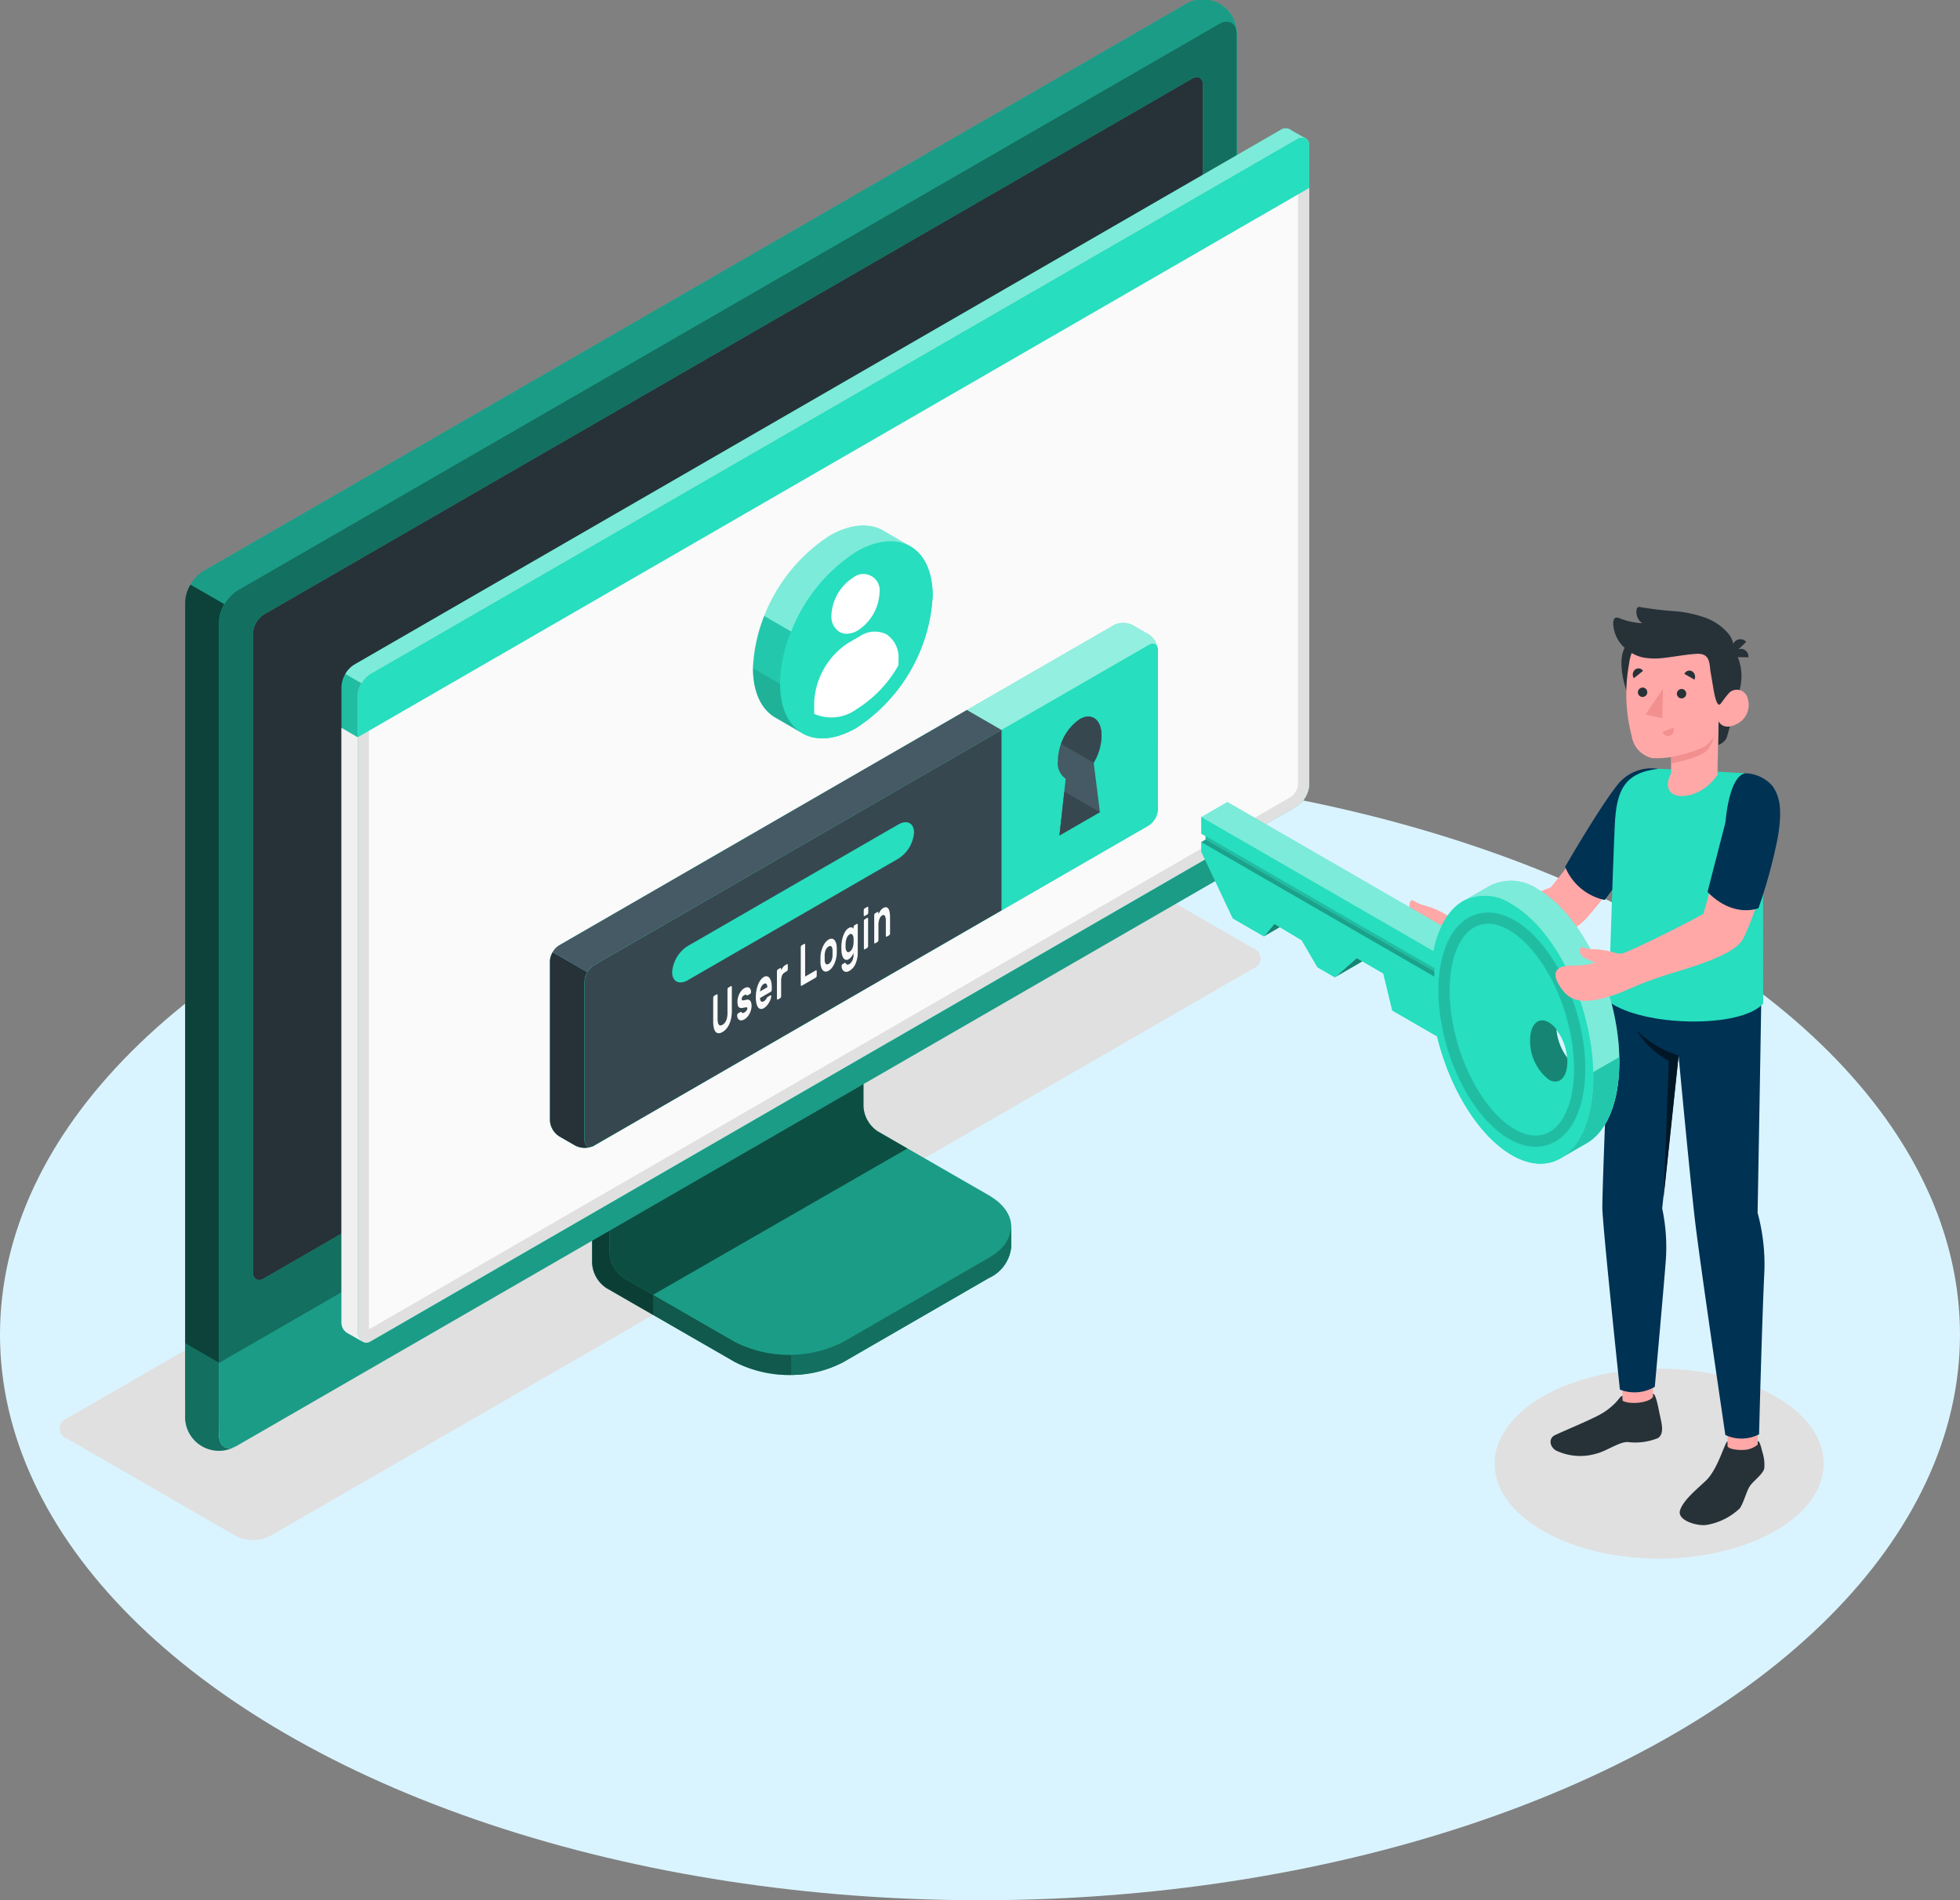 <svg xmlns="http://www.w3.org/2000/svg" width="174.431" height="169.148" viewBox="0 0 174.431 169.148">
  <rect x="0" y="0" width="174.431" height="169.148" fill="#808080" stroke="none"/>
  <g id="Group_1713" data-name="Group 1713" transform="translate(-13.44 -29.108)">
    <g id="Floor" transform="translate(13.44 97.548)">
      <ellipse id="Floor-2" data-name="Floor" cx="87.215" cy="50.354" rx="87.215" ry="50.354" transform="translate(0 0)" fill="#daf4ff"/>
    </g>
    <g id="Shadow" transform="translate(18.74 104.485)">
      <path id="Shadow-2" data-name="Shadow" d="M377.065,372.666c-5.719-3.3-5.719-8.655,0-11.957s14.991-3.3,20.71,0,5.719,8.655,0,11.957S382.784,375.968,377.065,372.666Z" transform="translate(-245.061 -311.778)" fill="#e0e0e0"/>
      <path id="Shadow-3" data-name="Shadow" d="M43.44,294.083,28.4,285.4a.936.936,0,0,1,0-1.773L115.9,233.1a3.4,3.4,0,0,1,3.072,0l15.044,8.685a.936.936,0,0,1,0,1.773l-87.5,50.521A3.394,3.394,0,0,1,43.44,294.083Z" transform="translate(-27.76 -232.736)" fill="#e0e0e0"/>
    </g>
    <g id="Device" transform="translate(29.916 29.108)">
      <g id="Device-2" data-name="Device" transform="translate(0)">
        <g id="Group_1686" data-name="Group 1686" transform="translate(36.22 83.439)">
          <g id="Group_1684" data-name="Group 1684" transform="translate(0.002)">
            <path id="Path_2013" data-name="Path 2013" d="M178.16,292.321l12.933-7.478a3.394,3.394,0,0,0,2-2.787c0-1.009.006-1.8.006-1.8l-13.419-7.566a2.845,2.845,0,0,1-1.287-2.229V254.516L155.8,267.569v15.945a2.846,2.846,0,0,0,1.287,2.23l11.415,6.577A10.671,10.671,0,0,0,178.16,292.321Z" transform="translate(-155.803 -254.516)" fill="#27debf"/>
          </g>
          <g id="Group_1685" data-name="Group 1685" transform="translate(0.002)" opacity="0.6">
            <path id="Path_2014" data-name="Path 2014" d="M178.16,292.321l12.933-7.478a3.394,3.394,0,0,0,2-2.787c0-1.009.006-1.8.006-1.8l-13.419-7.566a2.845,2.845,0,0,1-1.287-2.229V254.516L155.8,267.569v15.945a2.846,2.846,0,0,0,1.287,2.23l11.415,6.577A10.671,10.671,0,0,0,178.16,292.321Z" transform="translate(-155.803 -254.516)"/>
          </g>
          <path id="Path_2015" data-name="Path 2015" d="M161.223,304.323v1.791l-4.14-2.386a2.848,2.848,0,0,1-1.286-2.23V285.556l4.3-2.483c.089,1.093.186,2.223.275,3.323l-3.018,1.746V300.6a2.828,2.828,0,0,0,1.286,2.23Z" transform="translate(-155.797 -272.502)" opacity="0.3"/>
          <path id="Path_2016" data-name="Path 2016" d="M160.012,287.02a2.846,2.846,0,0,0,1.287,2.23l9.854,5.676a10.674,10.674,0,0,0,9.656,0l12.939-7.477c2.667-1.539,2.667-4.034,0-5.574l-9.861-5.68a2.846,2.846,0,0,1-1.287-2.23V261.507L160.012,274.56Z" transform="translate(-158.452 -258.919)" fill="#27debf"/>
          <path id="Path_2017" data-name="Path 2017" d="M160.012,287.02a2.846,2.846,0,0,0,1.287,2.23l9.854,5.676a10.674,10.674,0,0,0,9.656,0l12.939-7.477c2.667-1.539,2.667-4.034,0-5.574l-9.861-5.68a2.846,2.846,0,0,1-1.287-2.23V261.507L160.012,274.56Z" transform="translate(-158.452 -258.919)" opacity="0.3"/>
          <path id="Path_2018" data-name="Path 2018" d="M186.511,277.712v0l-2.622-1.514a2.846,2.846,0,0,1-1.287-2.23V261.507l-22.59,13.053v12.46a2.846,2.846,0,0,0,1.287,2.23l2.577,1.488Z" transform="translate(-158.452 -258.919)" opacity="0.5"/>
          <path id="Path_2019" data-name="Path 2019" d="M223.3,324.058v1.8a3.4,3.4,0,0,1-2,2.787l-12.935,7.473a9.678,9.678,0,0,1-4.608,1.145v-1.791a9.678,9.678,0,0,0,4.608-1.145l12.935-7.481A3.39,3.39,0,0,0,223.3,324.058Z" transform="translate(-186.002 -298.316)" fill="#27debf"/>
          <path id="Path_2020" data-name="Path 2020" d="M223.3,324.058v1.8a3.4,3.4,0,0,1-2,2.787l-12.935,7.473a9.678,9.678,0,0,1-4.608,1.145v-1.791a9.678,9.678,0,0,0,4.608-1.145l12.935-7.481A3.39,3.39,0,0,0,223.3,324.058Z" transform="translate(-186.002 -298.316)" opacity="0.5"/>
        </g>
        <path id="Path_2021" data-name="Path 2021" d="M59.463,156.134a3.451,3.451,0,0,0,3.119-.058l87.359-50.436a3.556,3.556,0,0,0,1.609-2.787V32.183a3.023,3.023,0,0,0-4.628-2.672L59.563,79.947a3.557,3.557,0,0,0-1.609,2.787V153.4A3.451,3.451,0,0,0,59.463,156.134Z" transform="translate(-57.952 -29.109)" fill="#27debf"/>
        <path id="Path_2022" data-name="Path 2022" d="M67.719,159.348l87.359-50.436a3.557,3.557,0,0,0,1.609-2.787V35.454c0-1.026-.721-1.442-1.609-.929L67.72,84.961a3.557,3.557,0,0,0-1.609,2.787v70.67C66.11,159.445,66.831,159.861,67.719,159.348Z" transform="translate(-63.09 -32.381)" fill="#27debf"/>
        <path id="Path_2023" data-name="Path 2023" d="M67.719,159.348l87.359-50.436a3.557,3.557,0,0,0,1.609-2.787V35.454c0-1.026-.721-1.442-1.609-.929L67.72,84.961a3.557,3.557,0,0,0-1.609,2.787v70.67C66.11,159.445,66.831,159.861,67.719,159.348Z" transform="translate(-63.09 -32.381)" opacity="0.5"/>
        <path id="Path_2024" data-name="Path 2024" d="M62.344,361.36a3.008,3.008,0,0,1-4.393-2.795v-6.435l3.018,1.747v6.435C60.969,361.249,61.563,361.672,62.344,361.36Z" transform="translate(-57.951 -232.557)" fill="#27debf"/>
        <path id="Path_2025" data-name="Path 2025" d="M62.344,361.36a3.008,3.008,0,0,1-4.393-2.795v-6.435l3.018,1.747v6.435C60.969,361.249,61.563,361.672,62.344,361.36Z" transform="translate(-57.951 -232.557)" opacity="0.5"/>
        <path id="Path_2026" data-name="Path 2026" d="M66.1,267.851l0,6.432c0,1.026.721,1.442,1.609.929l87.359-50.435a3.557,3.557,0,0,0,1.609-2.787v-6.446Z" transform="translate(-63.085 -146.53)" fill="#27debf"/>
        <path id="Path_2027" data-name="Path 2027" d="M66.11,267.837v6.446c0,1.026.721,1.442,1.609.929l87.359-50.435a3.557,3.557,0,0,0,1.609-2.787v-6.446Z" transform="translate(-63.09 -146.53)" opacity="0.3"/>
        <path id="Path_2028" data-name="Path 2028" d="M74.264,154.048V97.169A2.134,2.134,0,0,1,75.23,95.5L157.836,47.8c.533-.308.965-.058.965.557l0,56.88a2.135,2.135,0,0,1-.966,1.672L75.23,154.605C74.7,154.913,74.264,154.663,74.264,154.048Z" transform="translate(-68.225 -40.8)" fill="#27debf"/>
        <path id="Path_2029" data-name="Path 2029" d="M74.264,154.048V97.169A2.134,2.134,0,0,1,75.23,95.5L157.836,47.8c.533-.308.965-.058.965.557l0,56.88a2.135,2.135,0,0,1-.966,1.672L75.23,154.605C74.7,154.913,74.264,154.663,74.264,154.048Z" transform="translate(-68.225 -40.8)" fill="#263238"/>
        <path id="Path_2030" data-name="Path 2030" d="M185.883,291.375a3.338,3.338,0,0,0-1.51,2.616c0,.963.676,1.353,1.51.871a3.338,3.338,0,0,0,1.51-2.615C187.393,291.284,186.717,290.894,185.883,291.375Z" transform="translate(-137.575 -194.162)" fill="#27debf"/>
        <path id="Path_2031" data-name="Path 2031" d="M61.444,171.418a3.415,3.415,0,0,0-.476,1.591v65.955l-3.018-1.747,0-65.948a3.328,3.328,0,0,1,.474-1.591Z" transform="translate(-57.951 -117.644)" opacity="0.7"/>
        <path id="Path_2032" data-name="Path 2032" d="M152.34,31.916c-.114-.83-.784-1.13-1.595-.666L63.39,81.689a3.308,3.308,0,0,0-1.138,1.195l-3.018-1.743a3.311,3.311,0,0,1,1.138-1.195l87.356-50.435a3.008,3.008,0,0,1,4.612,2.4Z" transform="translate(-58.759 -29.108)" opacity="0.3"/>
      </g>
    </g>
    <g id="Window" transform="translate(43.83 40.526)">
      <g id="Window-2" data-name="Window">
        <g id="Window-3" data-name="Window">
          <g id="Window-4" data-name="Window">
            <path id="Path_2033" data-name="Path 2033" d="M179.921,60.04a.792.792,0,0,0-.821.065L96.668,107.7a2.491,2.491,0,0,0-1.128,1.953v56.532a1.1,1.1,0,0,0,.475.98c.185.1,1.153.663,1.441.817a.647.647,0,0,0,.654-.038l82.43-47.618a2.489,2.489,0,0,0,1.129-1.952V61.573a.78.78,0,0,0-.35-.741C181.116,60.726,180.129,60.165,179.921,60.04Z" transform="translate(-95.539 -59.953)" fill="#27debf"/>
            <g id="Group_1687" data-name="Group 1687" transform="translate(0 0.815)">
              <g id="Path_2034" data-name="Path 2034" transform="translate(-97.992 -62.153)" fill="#fafafa" stroke-miterlimit="10">
                <path d="M 100.191 168.942 C 100.089 168.942 99.935 168.722 99.935 168.391 L 99.935 111.859 C 99.935 111.319 100.345 110.609 100.813 110.339 L 183.244 62.74 C 183.375 62.664 183.459 62.653 183.498 62.653 C 183.61 62.653 183.622 62.866 183.622 62.958 L 183.622 119.764 C 183.622 120.304 183.212 121.013 182.744 121.282 L 100.314 168.9 C 100.267 168.927 100.223 168.942 100.191 168.942 Z" stroke="none"/>
                <path d="M 183.122 63.388 L 101.063 110.772 C 100.752 110.951 100.435 111.5 100.435 111.859 L 100.435 168.253 L 182.494 120.849 C 182.805 120.67 183.122 120.123 183.122 119.764 L 183.122 63.388 M 183.498 62.153 C 183.868 62.153 184.122 62.448 184.122 62.958 L 184.122 119.764 C 184.122 120.483 183.616 121.357 182.993 121.716 L 100.564 169.333 C 100.433 169.408 100.308 169.442 100.191 169.442 C 99.751 169.442 99.435 168.96 99.435 168.391 L 99.435 111.859 C 99.435 111.14 99.94 110.266 100.563 109.906 L 182.994 62.307 C 183.175 62.203 183.346 62.153 183.498 62.153 Z" stroke="none" fill="#e0e0e0"/>
              </g>
              <path id="Path_2035" data-name="Path 2035" d="M96.013,257.965c.122.065,1,.565,1.383.784a1.149,1.149,0,0,1-.415-.947V204.96l-1.444-.845v52.871A1.1,1.1,0,0,0,96.013,257.965Z" transform="translate(-95.538 -151.565)" fill="#f0f0f0"/>
            </g>
            <g id="Group_1688" data-name="Group 1688">
              <path id="Path_2036" data-name="Path 2036" d="M184.121,62.95c0-.713-.507-1-1.127-.643l-82.431,47.6a2.492,2.492,0,0,0-1.128,1.953v3.689l84.685-48.9Z" transform="translate(-97.992 -61.339)" fill="#27debf"/>
              <path id="Path_2037" data-name="Path 2037" d="M181.124,60.921l-82.43,47.6a2.32,2.32,0,0,0-.794.837l-1.433-.83a2.254,2.254,0,0,1,.785-.824l82.433-47.6a.793.793,0,0,1,.819-.067c.2.124,1.139.656,1.376.784A.816.816,0,0,0,181.124,60.921Z" transform="translate(-96.123 -59.952)" fill="#fff" opacity="0.4"/>
              <path id="Path_2038" data-name="Path 2038" d="M95.538,195.968V192.3a2.326,2.326,0,0,1,.343-1.128l1.437.826a2.277,2.277,0,0,0-.337,1.121v3.688Z" transform="translate(-95.538 -142.6)" opacity="0.15"/>
            </g>
          </g>
        </g>
        <g id="Group_1693" data-name="Group 1693" transform="translate(18.55 44.027)">
          <g id="Group_1689" data-name="Group 1689">
            <path id="Path_2039" data-name="Path 2039" d="M195.845,179.087l-49.371,28.5a1.821,1.821,0,0,0-.824,1.427v14.154a1.817,1.817,0,0,0,.825,1.426l1.442.83a1.825,1.825,0,0,0,1.648,0l49.364-28.5a1.821,1.821,0,0,0,.824-1.427l.006-14.158a1.817,1.817,0,0,0-.824-1.426l-1.443-.83A1.824,1.824,0,0,0,195.845,179.087Z" transform="translate(-145.65 -178.89)" fill="#27debf"/>
            <path id="Path_2040" data-name="Path 2040" d="M200.169,181.208c-.057-.426-.4-.582-.818-.342l-49.369,28.5a1.655,1.655,0,0,0-.582.616l-3.09-1.785a1.681,1.681,0,0,1,.579-.609l49.373-28.5a1.821,1.821,0,0,1,1.648,0l1.443.83A1.84,1.84,0,0,1,200.169,181.208Z" transform="translate(-146.065 -178.89)" fill="#fff" opacity="0.5"/>
            <path id="Path_2041" data-name="Path 2041" d="M149.426,275.365a1.837,1.837,0,0,1-1.507-.065l-1.443-.83a1.819,1.819,0,0,1-.826-1.427V258.891a1.706,1.706,0,0,1,.244-.818l3.09,1.785a1.653,1.653,0,0,0-.244.811v14.156C148.741,275.3,149.038,275.514,149.426,275.365Z" transform="translate(-145.651 -228.762)" fill="#263238"/>
            <path id="Path_2042" data-name="Path 2042" d="M154.826,212.542l49.371-28.5c.455-.263.824-.05.823.476l-.006,14.158a1.821,1.821,0,0,1-.824,1.427l-49.364,28.5c-.455.262-.824.05-.824-.476V213.969A1.82,1.82,0,0,1,154.826,212.542Z" transform="translate(-150.91 -182.061)" fill="#27debf"/>
            <path id="Path_2043" data-name="Path 2043" d="M183.172,199.838l-36.285,20.948a1.681,1.681,0,0,0-.579.609l3.09,1.785a1.655,1.655,0,0,1,.582-.616l36.276-20.944Z" transform="translate(-146.065 -192.084)" fill="#455a64"/>
            <path id="Path_2044" data-name="Path 2044" d="M191.1,204.652,154.826,225.6a1.82,1.82,0,0,0-.824,1.427v14.154c0,.525.369.738.824.476L191.1,220.709Z" transform="translate(-150.91 -195.116)" fill="#37474f"/>
          </g>
          <g id="Group_1690" data-name="Group 1690" transform="translate(10.877 17.746)">
            <path id="Path_2045" data-name="Path 2045" d="M176.438,237.841l18.719-10.807c.776-.448,1.405-.13,1.405.711a3.014,3.014,0,0,1-1.406,2.334L176.44,240.885c-.776.448-1.406.13-1.406-.71A3.012,3.012,0,0,1,176.438,237.841Z" transform="translate(-175.034 -226.83)" fill="#27debf"/>
          </g>
          <g id="Group_1691" data-name="Group 1691" transform="translate(14.538 25.268)">
            <path id="Path_2046" data-name="Path 2046" d="M186.5,266.225a.039.039,0,0,1,.055.01.127.127,0,0,1,.023.084v2.108a3.35,3.35,0,0,1-.053.606,2.459,2.459,0,0,1-.156.532,1.79,1.79,0,0,1-.26.436,1.321,1.321,0,0,1-.362.308.664.664,0,0,1-.363.11.36.36,0,0,1-.259-.136.832.832,0,0,1-.155-.353,2.555,2.555,0,0,1-.051-.546v-2.108a.274.274,0,0,1,.024-.111.142.142,0,0,1,.054-.073l.235-.135a.038.038,0,0,1,.055.009.131.131,0,0,1,.023.084v2.082a1.489,1.489,0,0,0,.032.341.419.419,0,0,0,.089.193.173.173,0,0,0,.139.059.4.4,0,0,0,.177-.058.74.74,0,0,0,.178-.146.828.828,0,0,0,.14-.22,1.352,1.352,0,0,0,.091-.3,1.931,1.931,0,0,0,.033-.379v-2.082a.283.283,0,0,1,.023-.111.144.144,0,0,1,.056-.073Z" transform="translate(-184.925 -259.159)" fill="#fafafa"/>
            <path id="Path_2047" data-name="Path 2047" d="M191.572,268.415a.126.126,0,0,0-.021-.081.091.091,0,0,0-.07-.026.567.567,0,0,0-.135.016l-.214.041a.437.437,0,0,1-.211-.007.265.265,0,0,1-.135-.1.487.487,0,0,1-.071-.193,1.669,1.669,0,0,1-.02-.273,1.412,1.412,0,0,1,.041-.327,1.6,1.6,0,0,1,.117-.332,1.487,1.487,0,0,1,.187-.3.92.92,0,0,1,.252-.217.6.6,0,0,1,.253-.089.313.313,0,0,1,.19.039.318.318,0,0,1,.121.143.594.594,0,0,1,.049.216.24.24,0,0,1-.022.11.152.152,0,0,1-.057.073l-.222.128c-.029.017-.051.02-.065.01l-.047-.037a.13.13,0,0,0-.07-.024.262.262,0,0,0-.13.047.532.532,0,0,0-.153.134.319.319,0,0,0-.067.2.185.185,0,0,0,.016.086.072.072,0,0,0,.06.034.491.491,0,0,0,.125-.007q.079-.012.207-.04a.33.33,0,0,1,.362.1.79.79,0,0,1,.106.456,1.331,1.331,0,0,1-.043.326,1.631,1.631,0,0,1-.126.335,1.47,1.47,0,0,1-.2.3,1.043,1.043,0,0,1-.27.225.591.591,0,0,1-.271.092.318.318,0,0,1-.2-.053.352.352,0,0,1-.125-.159.613.613,0,0,1-.046-.225.241.241,0,0,1,.022-.11.155.155,0,0,1,.056-.074l.223-.128c.029-.016.051-.017.065,0l.049.054a.126.126,0,0,0,.077.038.262.262,0,0,0,.148-.05.769.769,0,0,0,.09-.062.67.67,0,0,0,.085-.083.485.485,0,0,0,.065-.1A.25.25,0,0,0,191.572,268.415Z" transform="translate(-188.541 -259.355)" fill="#fafafa"/>
            <path id="Path_2048" data-name="Path 2048" d="M195.15,265.728a3.347,3.347,0,0,1,.049-.57,2.81,2.81,0,0,1,.142-.524,1.885,1.885,0,0,1,.224-.425.948.948,0,0,1,.294-.277.409.409,0,0,1,.294-.065.387.387,0,0,1,.224.154.924.924,0,0,1,.143.333,2.047,2.047,0,0,1,.051.472v.231a.269.269,0,0,1-.024.111.145.145,0,0,1-.055.073l-.966.558a.563.563,0,0,0,.028.192.229.229,0,0,0,.074.109.153.153,0,0,0,.107.031.287.287,0,0,0,.124-.041.581.581,0,0,0,.15-.12.715.715,0,0,0,.1-.14.8.8,0,0,1,.052-.087.178.178,0,0,1,.055-.047l.231-.134a.042.042,0,0,1,.056.008.116.116,0,0,1,.021.086.913.913,0,0,1-.044.211,1.656,1.656,0,0,1-.126.294,1.8,1.8,0,0,1-.207.3,1.045,1.045,0,0,1-.285.241.436.436,0,0,1-.294.07.35.35,0,0,1-.224-.156.984.984,0,0,1-.142-.358A2.559,2.559,0,0,1,195.15,265.728Zm.709-1.18a.489.489,0,0,0-.143.127.832.832,0,0,0-.1.171,1.028,1.028,0,0,0-.062.19,1.261,1.261,0,0,0-.028.178l.654-.378a1.291,1.291,0,0,0-.022-.15.311.311,0,0,0-.052-.124.145.145,0,0,0-.1-.058A.245.245,0,0,0,195.859,264.547Z" transform="translate(-191.365 -257.674)" fill="#fafafa"/>
            <path id="Path_2049" data-name="Path 2049" d="M200.932,261.688a.583.583,0,0,0-.25.281,1.282,1.282,0,0,0-.077.489v1.337a.284.284,0,0,1-.023.111.145.145,0,0,1-.055.073l-.22.127a.039.039,0,0,1-.055-.01.127.127,0,0,1-.023-.084v-2.4a.277.277,0,0,1,.023-.111.147.147,0,0,1,.055-.073l.22-.127a.039.039,0,0,1,.055.01.129.129,0,0,1,.023.084v.119a1.57,1.57,0,0,1,.161-.283.718.718,0,0,1,.224-.2l.13-.075a.04.04,0,0,1,.055.01.129.129,0,0,1,.023.084v.339a.284.284,0,0,1-.023.111.147.147,0,0,1-.055.073Z" transform="translate(-194.564 -255.845)" fill="#fafafa"/>
            <path id="Path_2050" data-name="Path 2050" d="M207.3,258.419a.039.039,0,0,1,.055.01.129.129,0,0,1,.023.084v.365a.285.285,0,0,1-.023.111.145.145,0,0,1-.055.073l-1.266.731a.039.039,0,0,1-.055-.01.129.129,0,0,1-.023-.084v-3.321a.284.284,0,0,1,.023-.111.146.146,0,0,1,.055-.073l.234-.135a.039.039,0,0,1,.055.01.129.129,0,0,1,.023.084v2.817Z" transform="translate(-198.17 -252.756)" fill="#fafafa"/>
            <path id="Path_2051" data-name="Path 2051" d="M211.412,254.913a.486.486,0,0,1,.288-.079.346.346,0,0,1,.222.113.7.7,0,0,1,.15.273,1.457,1.457,0,0,1,.066.4c0,.03,0,.068,0,.117v.285c0,.046,0,.085,0,.117a2.706,2.706,0,0,1-.066.48,2.333,2.333,0,0,1-.149.443,1.765,1.765,0,0,1-.222.368,1.026,1.026,0,0,1-.288.254.486.486,0,0,1-.288.079.351.351,0,0,1-.222-.111.677.677,0,0,1-.149-.271,1.621,1.621,0,0,1-.067-.4c0-.03,0-.067,0-.113s0-.092,0-.14,0-.1,0-.145,0-.088,0-.12a2.521,2.521,0,0,1,.065-.48,2.494,2.494,0,0,1,.151-.447,1.759,1.759,0,0,1,.222-.37A1.021,1.021,0,0,1,211.412,254.913Zm.35.954a.823.823,0,0,0-.042-.24.246.246,0,0,0-.083-.12.141.141,0,0,0-.107-.023.362.362,0,0,0-.119.046.582.582,0,0,0-.118.092.608.608,0,0,0-.107.147.967.967,0,0,0-.083.215,1.451,1.451,0,0,0-.042.289c0,.029,0,.064,0,.105s0,.085,0,.129,0,.088,0,.13,0,.075,0,.1a.831.831,0,0,0,.042.24.248.248,0,0,0,.083.12.139.139,0,0,0,.107.023.36.36,0,0,0,.118-.046.6.6,0,0,0,.119-.091.614.614,0,0,0,.107-.146.978.978,0,0,0,.083-.215,1.42,1.42,0,0,0,.042-.289c0-.024,0-.058,0-.1v-.259C211.765,255.927,211.764,255.894,211.763,255.867Z" transform="translate(-201.147 -251.989)" fill="#fafafa"/>
            <path id="Path_2052" data-name="Path 2052" d="M216.445,254.818a.517.517,0,0,0,.125-.105.782.782,0,0,0,.115-.172,1.124,1.124,0,0,0,.119-.51v-.19c-.016.04-.036.085-.061.135a1.158,1.158,0,0,1-.091.153,1.12,1.12,0,0,1-.124.149.728.728,0,0,1-.161.123.336.336,0,0,1-.261.051.357.357,0,0,1-.2-.152.946.946,0,0,1-.13-.31,1.99,1.99,0,0,1-.054-.424c0-.05,0-.11,0-.178s0-.128,0-.181a2.993,2.993,0,0,1,.054-.486,2.724,2.724,0,0,1,.13-.46,1.76,1.76,0,0,1,.2-.383.823.823,0,0,1,.261-.251.455.455,0,0,1,.161-.062.3.3,0,0,1,.124.005.232.232,0,0,1,.091.048.364.364,0,0,1,.061.065v-.118a.277.277,0,0,1,.023-.111.144.144,0,0,1,.055-.073l.22-.127a.039.039,0,0,1,.055.01.127.127,0,0,1,.023.084v2.411a2.534,2.534,0,0,1-.2,1.051,1.326,1.326,0,0,1-.54.627.586.586,0,0,1-.273.089.366.366,0,0,1-.218-.059.434.434,0,0,1-.148-.177.671.671,0,0,1-.06-.265.232.232,0,0,1,.022-.11.148.148,0,0,1,.056-.074l.2-.114a.05.05,0,0,1,.069.009.529.529,0,0,1,.05.062.168.168,0,0,0,.1.084A.3.3,0,0,0,216.445,254.818Zm-.346-1.794a2.206,2.206,0,0,0,0,.288.633.633,0,0,0,.116.413.187.187,0,0,0,.239.008.628.628,0,0,0,.239-.287,1.292,1.292,0,0,0,.111-.491c0-.054.006-.12.006-.2s0-.143-.006-.192a.553.553,0,0,0-.111-.357.179.179,0,0,0-.239-.017.628.628,0,0,0-.239.286A1.431,1.431,0,0,0,216.1,253.024Z" transform="translate(-204.321 -249.729)" fill="#fafafa"/>
            <path id="Path_2053" data-name="Path 2053" d="M221.42,247.157a.039.039,0,0,1,.055.009.13.13,0,0,1,.023.084v.4a.281.281,0,0,1-.023.111.151.151,0,0,1-.055.073l-.248.143a.04.04,0,0,1-.055-.01.129.129,0,0,1-.023-.084v-.4a.28.28,0,0,1,.023-.111.141.141,0,0,1,.055-.073Zm.064,3.474a.277.277,0,0,1-.023.111.148.148,0,0,1-.055.073l-.219.127a.039.039,0,0,1-.055-.01.127.127,0,0,1-.023-.084v-2.4a.275.275,0,0,1,.023-.111.145.145,0,0,1,.055-.073l.219-.127a.039.039,0,0,1,.055.01.126.126,0,0,1,.023.084Z" transform="translate(-207.705 -247.15)" fill="#fafafa"/>
            <path id="Path_2054" data-name="Path 2054" d="M225.028,249.58a.282.282,0,0,1-.023.111.146.146,0,0,1-.055.073l-.22.127a.039.039,0,0,1-.055-.01.127.127,0,0,1-.023-.084v-1.306a.925.925,0,0,0-.081-.447q-.081-.138-.249-.041a.593.593,0,0,0-.241.324,1.55,1.55,0,0,0-.088.545v1.306a.284.284,0,0,1-.023.111.146.146,0,0,1-.055.073l-.22.127a.039.039,0,0,1-.055-.01.128.128,0,0,1-.023-.084V248a.279.279,0,0,1,.023-.111.148.148,0,0,1,.055-.073l.22-.127a.039.039,0,0,1,.055.009.13.13,0,0,1,.023.084v.118a1.77,1.77,0,0,1,.177-.323.735.735,0,0,1,.24-.226.411.411,0,0,1,.295-.073.3.3,0,0,1,.191.152.908.908,0,0,1,.1.324,3.011,3.011,0,0,1,.03.443Z" transform="translate(-209.294 -247.227)" fill="#fafafa"/>
          </g>
          <g id="Group_1692" data-name="Group 1692" transform="translate(45.203 8.34)">
            <path id="Path_2055" data-name="Path 2055" d="M271.507,209.928l-3.6,2.076.557-5.043a1.7,1.7,0,0,1-.7-1.59,4.658,4.658,0,0,1,1.945-3.716c1.074-.62,1.944.038,1.944,1.471a4.885,4.885,0,0,1-.7,2.4Z" transform="translate(-267.764 -201.421)" fill="#455a64"/>
            <path id="Path_2056" data-name="Path 2056" d="M271.757,221.294l-3.164-1.827-.431,3.9Z" transform="translate(-268.014 -212.787)" fill="#37474f"/>
            <path id="Path_2057" data-name="Path 2057" d="M270.2,201.654a4.245,4.245,0,0,0-1.659,2.2l2.9,1.674h0a4.885,4.885,0,0,0,.7-2.4C272.141,201.693,271.271,201.034,270.2,201.654Z" transform="translate(-268.251 -201.421)" fill="#37474f"/>
          </g>
        </g>
        <g id="Group_1699" data-name="Group 1699" transform="translate(36.616 35.36)">
          <g id="Group_1695" data-name="Group 1695">
            <g id="Group_1694" data-name="Group 1694">
              <path id="Path_2058" data-name="Path 2058" d="M206.057,155.931c-1.23-.712-2.929-.611-4.807.473a15.019,15.019,0,0,0-6.795,11.771c0,2.175.767,3.7,2,4.406.322.184,2.07,1.2,2.395,1.389,1.229.711,2.928.609,4.8-.474a15.022,15.022,0,0,0,6.795-11.771c0-2.166-.76-3.687-1.989-4.4" transform="translate(-194.455 -155.477)" fill="#27debf"/>
              <path id="Path_2059" data-name="Path 2059" d="M207.756,160.176a15.022,15.022,0,0,0-6.795,11.771c0,4.334,3.043,6.091,6.8,3.924a15.012,15.012,0,0,0,6.795-11.771C214.548,159.766,211.505,158.01,207.756,160.176Z" transform="translate(-198.552 -157.852)" fill="#27debf"/>
              <path id="Path_2060" data-name="Path 2060" d="M216.686,183.476v.495a10.908,10.908,0,0,1-3.752,3.93,3.788,3.788,0,0,1-3.752.4v-1.025a6.679,6.679,0,0,1,3.057-5.3l.987-.567a2.346,2.346,0,0,1,2.392-.184A2.469,2.469,0,0,1,216.686,183.476Z" transform="translate(-203.73 -171.537)" fill="#27debf"/>
              <path id="Path_2061" data-name="Path 2061" d="M207.743,155.932l2.408,1.4c-1.23-.712-2.929-.612-4.806.473a14.816,14.816,0,0,0-5.8,7.117l-2.408-1.4a14.8,14.8,0,0,1,5.8-7.115C204.815,155.321,206.514,155.22,207.743,155.932Z" transform="translate(-196.141 -155.477)" fill="#fff" opacity="0.4"/>
              <path id="Path_2062" data-name="Path 2062" d="M198.763,195.524c-.424-.245-2.007-1.167-2.3-1.336-1.238-.706-2-2.231-2-4.405l2.409,1.4C196.864,193.293,197.588,194.793,198.763,195.524Z" transform="translate(-194.454 -177.084)" opacity="0.2"/>
              <path id="Path_2063" data-name="Path 2063" d="M195.446,177.2l2.408,1.4a12.617,12.617,0,0,0-.991,4.655h0l-2.409-1.4A12.629,12.629,0,0,1,195.446,177.2Z" transform="translate(-194.454 -169.162)" opacity="0.1"/>
            </g>
          </g>
          <g id="Group_1698" data-name="Group 1698" transform="translate(5.452 4.341)">
            <g id="Group_1696" data-name="Group 1696" transform="translate(1.534)">
              <path id="Path_2064" data-name="Path 2064" d="M214.69,172.5a1.294,1.294,0,0,1-.653-.171,1.6,1.6,0,0,1-.71-1.474,4.231,4.231,0,0,1,1.941-3.361h0a1.453,1.453,0,0,1,2.341,1.353,4.234,4.234,0,0,1-1.94,3.361A1.984,1.984,0,0,1,214.69,172.5Z" transform="translate(-213.327 -167.204)" fill="#fff"/>
            </g>
            <g id="Group_1697" data-name="Group 1697" transform="translate(0 5.098)">
              <path id="Path_2065" data-name="Path 2065" d="M215.618,181.224a2.346,2.346,0,0,0-2.392.184l-.987.567a6.679,6.679,0,0,0-3.057,5.3V188.3a3.788,3.788,0,0,0,3.752-.4,10.908,10.908,0,0,0,3.752-3.93v-.495A2.469,2.469,0,0,0,215.618,181.224Z" transform="translate(-209.182 -180.975)" fill="#fff"/>
            </g>
          </g>
        </g>
      </g>
    </g>
    <g id="Character" transform="translate(120.352 83.135)">
      <g id="Character-2" data-name="Character" transform="translate(0 0)">
        <g id="Group_1706" data-name="Group 1706" transform="translate(15.432)">
          <g id="Group_1705" data-name="Group 1705">
            <path id="Path_2066" data-name="Path 2066" d="M363.722,218.635a38.425,38.425,0,0,1-4.1,6.007,43.177,43.177,0,0,1-8.513,2.592,1.363,1.363,0,0,1-.92-.217,7.722,7.722,0,0,0-2.038-.812c-.595-.206-.847-.49-.959-.382a.676.676,0,0,0,.062.942,4.92,4.92,0,0,0,.942.7,5.579,5.579,0,0,1-2.482.042c-1.587-.416-2.336.346-1.263,2.07.385.617,1.9,1.6,4.964,1.338a27.209,27.209,0,0,0,3.258-.385c2.941-.627,6.211-1.236,8.221-1.836a5.219,5.219,0,0,0,1.952-1.353c3.381-3.854,4.5-6.6,5.983-9.1l-.128-4.078C366.3,214.1,365.023,216.435,363.722,218.635Z" transform="translate(-343.947 -199.693)" fill="#ffa8a7"/>
            <path id="Path_2067" data-name="Path 2067" d="M397.946,213.9a3.862,3.862,0,0,0-3.665,1.567c-1.646,2.106-4.556,7.164-4.556,7.164a4.911,4.911,0,0,0,3.523,2.953l4.127-5.574S399.329,216.155,397.946,213.9Z" transform="translate(-372.779 -199.499)" fill="#003254"/>
            <g id="Group_1700" data-name="Group 1700" transform="translate(15.648 29.691)">
              <rect id="Rectangle_1260" data-name="Rectangle 1260" width="2.69" height="4.797" transform="translate(15.751 41.558)" fill="#ffa8a7"/>
              <path id="Path_2068" data-name="Path 2068" d="M406.035,358.208l-2.689.1-.135-5.076,2.823-.1Z" transform="translate(-396.922 -316.906)" fill="#ffa8a7"/>
              <path id="Path_2069" data-name="Path 2069" d="M412.892,255.3c0,2.676-.394,24.208-.394,24.208a17.436,17.436,0,0,1,.606,5.147c-.2,4.017-.476,14.572-.476,14.572a3.414,3.414,0,0,1-3,.061s-2.181-14.792-2.663-18.773c-.421-3.474-1.5-15-1.5-15l-1.458,13.6a16.563,16.563,0,0,1,.334,4.453c-.126,1.841-.991,11.43-.991,11.43a3.548,3.548,0,0,1-3.106.248s-1.53-14.442-1.561-16.131c-.036-1.926.895-23.846.895-23.846Z" transform="translate(-394.072 -255.269)" fill="#003254"/>
              <path id="Path_2070" data-name="Path 2070" d="M421.527,376.071v-.4c-.257.117-.855,2.493-1.923,3.507-.849.806-2.006,1.737-2.3,2.636-.306.935,1.612,1.451,2.4,1.3a5.648,5.648,0,0,0,2.918-1.472c.4-.626.589-1.55.914-2.009s1.076-.971,1.253-1.5a3.518,3.518,0,0,0-.154-1.471c-.124-.5-.26-1.04-.422-.994,0,.06,0,.305,0,.305a2.078,2.078,0,0,1-1.345.474C422.479,376.465,421.524,376.384,421.527,376.071Z" transform="translate(-405.776 -331.099)" fill="#263238"/>
              <path id="Path_2071" data-name="Path 2071" d="M392.615,364.458c-.14,0-.254.21-.562.557a5.9,5.9,0,0,1-1.582,1.186c-1.007.525-2.966,1.333-3.852,1.749-.554.26-.528.957.045,1.353a5,5,0,0,0,3.614.3c.9-.211,2.081-1.08,2.826-1.033a5.369,5.369,0,0,0,2.688-.359c.55-.395.33-1.237.174-1.962-.17-.79-.382-2.023-.633-1.969v.273c-.324.51-1.992.717-2.7.342Z" transform="translate(-386.219 -323.923)" fill="#263238"/>
              <path id="Path_2072" data-name="Path 2072" d="M410.641,279.141a9.845,9.845,0,0,1-3.746-2.237,7.909,7.909,0,0,0,2.872,2.721l-.46,12.145Z" transform="translate(-399.241 -268.895)" fill="#021726"/>
            </g>
            <g id="Group_1701" data-name="Group 1701" transform="translate(20.821 14.405)">
              <path id="Path_2073" data-name="Path 2073" d="M412.334,214.376s2.212.512,2.062,4.522l-.465,6.388.013,9.587c-1.978,2.242-10.748,2.078-13.751-.179,0,0,.34-11.346.543-15.712.144-3.1.858-4.666,3.909-5.008l3.751.165Z" transform="translate(-400.193 -213.975)" fill="#27debf"/>
            </g>
            <g id="Group_1704" data-name="Group 1704" transform="translate(21.235)">
              <path id="Path_2074" data-name="Path 2074" d="M411.431,185.437a4.091,4.091,0,0,1-4,4.171c-2.212,0-3.521-1.919-4.005-4.171-.885-4.12,1.793-4.171,4.005-4.171A4.091,4.091,0,0,1,411.431,185.437Z" transform="translate(-402.531 -178.969)" fill="#263238"/>
              <g id="Group_1702" data-name="Group 1702">
                <path id="Path_2075" data-name="Path 2075" d="M428.126,197.094a35.213,35.213,0,0,1-.861,3.5,1.31,1.31,0,0,1-.755.634l.043-2.114Z" transform="translate(-417.182 -188.938)" fill="#263238"/>
                <path id="Path_2076" data-name="Path 2076" d="M428.135,185.451s.441-.11.908.621a4.562,4.562,0,0,1-.138,3.685l-1.157.138Z" transform="translate(-417.963 -181.601)" fill="#263238"/>
                <path id="Path_2077" data-name="Path 2077" d="M429.943,185.873l1.418.026a.669.669,0,0,0-.646-.75A.786.786,0,0,0,429.943,185.873Z" transform="translate(-419.345 -181.415)" fill="#263238"/>
                <path id="Path_2078" data-name="Path 2078" d="M430.107,184.072l1.051-1.011a.679.679,0,0,0-1-.039A.773.773,0,0,0,430.107,184.072Z" transform="translate(-419.335 -179.95)" fill="#263238"/>
                <path id="Path_2079" data-name="Path 2079" d="M412.777,186.751c.232.144.563-.32.849-.632a.988.988,0,0,1,1.651.416,1.9,1.9,0,0,1-1,2.365c-1.194.594-1.573-.269-1.573-.269l-.1,4.761c-1.683,2.6-5.494,2.508-4.123-.126l0-1.449a7.671,7.671,0,0,1-1.709.091,2.378,2.378,0,0,1-1.8-1.967,14.685,14.685,0,0,1-.241-6.37c.422-3.638,4.485-3.676,6.679-2.238S412.777,186.751,412.777,186.751Z" transform="translate(-403.338 -178.456)" fill="#ffa8a7"/>
                <path id="Path_2080" data-name="Path 2080" d="M405.687,179.609c.971-.1,1.93-.295,2.9-.366a1.88,1.88,0,0,1,.63.03c.745.2.649,1.067.767,1.672.2,1.042.373,2.808.765,2.817.117,0,.56-.765.849-1.038a1.512,1.512,0,0,0,.259-.8c.074-.432.114-.87.147-1.306.028-.369.065-.746.064-1.116a5.11,5.11,0,0,0-.1-1.246,2.166,2.166,0,0,0-.519-.933c-.024-.027-.049-.055-.074-.082a4.91,4.91,0,0,0-1.737-1.17,10.468,10.468,0,0,0-2.939-.639,29.918,29.918,0,0,1-3-.361.312.312,0,0,0-.174,0,.278.278,0,0,0-.141.222,1.234,1.234,0,0,0,.5,1.22,6.74,6.74,0,0,1-2.087-.471.429.429,0,0,0-.329,0,.329.329,0,0,0-.13.188,1.222,1.222,0,0,0-.018.536,3.084,3.084,0,0,0,.577,1.472,3.625,3.625,0,0,0,2,1.308A5.816,5.816,0,0,0,405.687,179.609Z" transform="translate(-401.312 -175.06)" fill="#263238"/>
                <path id="Path_2081" data-name="Path 2081" d="M415.235,207.966a15.452,15.452,0,0,0,2.808-.839,2.449,2.449,0,0,0,1.006-1.036,3.479,3.479,0,0,1-.571,1.222c-.532.708-3.242,1.23-3.242,1.23Z" transform="translate(-410.081 -194.604)" fill="#f28f8f"/>
              </g>
              <g id="Group_1703" data-name="Group 1703" transform="translate(1.73 5.465)">
                <path id="Path_2082" data-name="Path 2082" d="M416.586,195.237a.418.418,0,1,0,.417-.452A.433.433,0,0,0,416.586,195.237Z" transform="translate(-412.662 -192.948)" fill="#263238"/>
                <path id="Path_2083" data-name="Path 2083" d="M418.395,190.655l.892.513a.569.569,0,0,0-.208-.74A.488.488,0,0,0,418.395,190.655Z" transform="translate(-413.802 -190.164)" fill="#263238"/>
                <path id="Path_2084" data-name="Path 2084" d="M414.125,204.11l-.952.372a.5.5,0,0,0,.647.329A.562.562,0,0,0,414.125,204.11Z" transform="translate(-410.513 -198.821)" fill="#f28f8f"/>
                <path id="Path_2085" data-name="Path 2085" d="M406.086,190.7l.813-.652a.48.48,0,0,0-.707-.113A.577.577,0,0,0,406.086,190.7Z" transform="translate(-405.987 -189.823)" fill="#263238"/>
                <path id="Path_2086" data-name="Path 2086" d="M407.219,194.9a.418.418,0,1,0,.417-.452A.433.433,0,0,0,407.219,194.9Z" transform="translate(-406.763 -192.738)" fill="#263238"/>
                <path id="Path_2087" data-name="Path 2087" d="M410.621,194.731l-.048,2.633-1.494-.343Z" transform="translate(-407.934 -192.914)" fill="#f28f8f"/>
              </g>
            </g>
          </g>
        </g>
        <g id="Group_1711" data-name="Group 1711" transform="translate(0 17.368)">
          <g id="Group_1707" data-name="Group 1707" transform="translate(5.573 9.504)">
            <path id="Path_2088" data-name="Path 2088" d="M317.314,250.1l2.319-1.339.919-1.113-2.319,1.339-.919,1.113" transform="translate(-317.314 -247.653)" fill="#27debf"/>
            <path id="Path_2089" data-name="Path 2089" d="M317.314,250.1l2.319-1.339.919-1.113-2.319,1.339-.919,1.113" transform="translate(-317.314 -247.653)" opacity="0.4"/>
          </g>
          <g id="Group_1708" data-name="Group 1708" transform="translate(11.883 12.545)">
            <path id="Path_2090" data-name="Path 2090" d="M334.361,258.922l2.319-1.339,1.938-1.715-2.319,1.339-1.938,1.715" transform="translate(-334.361 -255.868)" fill="#27debf"/>
            <path id="Path_2091" data-name="Path 2091" d="M334.361,258.922l2.319-1.339,1.938-1.715-2.319,1.339-1.938,1.715" transform="translate(-334.361 -255.868)" opacity="0.4"/>
          </g>
          <path id="Path_2092" data-name="Path 2092" d="M333.859,242.2a4.941,4.941,0,0,1,.958,2.523A4.945,4.945,0,0,1,333.859,242.2Zm5.391.07c-.78-5.312-3.634-10.568-7.037-12.531a4.186,4.186,0,0,0-4.354-.27c-.354.205-1.667.963-2.184,1.26a1.247,1.247,0,0,0-.122.072,3.194,3.194,0,0,0-.282.179,3.922,3.922,0,0,0-.5.415c-.023.019-.045.046-.072.068-.068.068-.137.144-.2.221-.08.091-.16.187-.232.285a5.377,5.377,0,0,0-.426.654c-.065.114-.13.236-.19.362l-19.07-11.009-2.317,1.336v1.477l.2.114.183.107v.312l-.381.221v.86l2.8,5.929,2.77,1.6.921-1.115,2.443,1.461,1.4,2.405,1.545.89,1.937-1.716,2.378,1.374.8,3.3,3.984,2.3a21.883,21.883,0,0,0,.754,2.478c.027.084.057.167.091.259,1.325,3.482,3.433,6.462,5.807,7.835a6.169,6.169,0,0,0,.894.43,4.594,4.594,0,0,0,.5.168,3.764,3.764,0,0,0,.445.1,3.831,3.831,0,0,0,1.412,0l.194-.046a1.652,1.652,0,0,0,.27-.08l.205-.08a1.525,1.525,0,0,0,.213-.1,2,2,0,0,0,.2-.1c.034-.019.068-.038.1-.057a.139.139,0,0,0,.046-.027c.529-.3,1.834-1.058,2.188-1.259,1.762-1.02,2.9-3.6,2.9-7.257A19.046,19.046,0,0,0,339.25,242.274Z" transform="translate(-302.26 -221.979)" fill="#27debf"/>
          <path id="Path_2093" data-name="Path 2093" d="M333.179,248.957a4.368,4.368,0,0,1-1.656-3.507c0-1.408.741-2.122,1.656-1.594a4.37,4.37,0,0,1,1.657,3.507C334.835,248.772,334.094,249.486,333.179,248.957Zm3.753-3.075c-.78-5.309-3.634-10.564-7.037-12.528a4.238,4.238,0,0,0-4.22-.35,1.244,1.244,0,0,0-.122.072,3.184,3.184,0,0,0-.282.179,3.923,3.923,0,0,0-.5.415c-.023.019-.045.046-.072.068-.068.068-.137.144-.2.221-.08.091-.16.187-.232.285a5.377,5.377,0,0,0-.426.654c-.065.114-.13.236-.19.362a9.17,9.17,0,0,0-.735,2.253L302.26,225.587v1.477l.2.114.183.107v.312l-.381.221v.86l2.8,5.929,2.77,1.6.921-1.115,2.443,1.461,1.4,2.405,1.545.89,1.937-1.716,2.378,1.374.8,3.3,3.984,2.3a21.883,21.883,0,0,0,.754,2.478c.027.084.057.167.091.259,1.325,3.482,3.433,6.462,5.807,7.835a6.168,6.168,0,0,0,.894.43,4.6,4.6,0,0,0,.5.168,3.77,3.77,0,0,0,.445.1,3.831,3.831,0,0,0,1.412,0l.194-.046a1.649,1.649,0,0,0,.27-.08l.205-.08a1.525,1.525,0,0,0,.213-.1,2,2,0,0,0,.2-.1c.034-.019.068-.038.1-.057a.139.139,0,0,0,.046-.027c1.69-1.065,2.774-3.611,2.774-7.177A19.653,19.653,0,0,0,336.932,245.882Z" transform="translate(-302.26 -224.251)" fill="#27debf"/>
          <path id="Path_2094" data-name="Path 2094" d="M384.62,278.152c0,1.408-.742,2.124-1.655,1.595a4.363,4.363,0,0,1-1.659-3.505c0-1.408.742-2.123,1.659-1.594a2.345,2.345,0,0,1,.677.62,4.974,4.974,0,0,0,.959,2.523A2.932,2.932,0,0,1,384.62,278.152Z" transform="translate(-352.045 -255.041)" opacity="0.4"/>
          <path id="Path_2095" data-name="Path 2095" d="M379.3,257c0,3.653-1.142,6.237-2.9,7.257-.354.2-1.659.955-2.188,1.259,1.69-1.065,2.774-3.611,2.774-7.177a19.649,19.649,0,0,0-.213-2.816c-.78-5.309-3.634-10.564-7.037-12.528a4.238,4.238,0,0,0-4.22-.35c.517-.3,1.83-1.054,2.184-1.26a4.186,4.186,0,0,1,4.354.27c3.4,1.964,6.256,7.219,7.037,12.531A19.051,19.051,0,0,1,379.3,257Z" transform="translate(-342.1 -233.895)" fill="#fff" opacity="0.4"/>
          <g id="Group_1709" data-name="Group 1709" transform="translate(32.111 22.701)">
            <path id="Path_2096" data-name="Path 2096" d="M391.78,285.05c0,3.566-1.085,6.112-2.774,7.177.529-.3,1.834-1.058,2.188-1.259,1.762-1.02,2.9-3.6,2.9-7.257,0-.135,0-.271-.008-.406l-2.318,1.338C391.775,284.779,391.78,284.915,391.78,285.05Z" transform="translate(-389.006 -283.305)" fill="#27debf"/>
            <path id="Path_2097" data-name="Path 2097" d="M391.78,285.05c0,3.566-1.085,6.112-2.774,7.177.529-.3,1.834-1.058,2.188-1.259,1.762-1.02,2.9-3.6,2.9-7.257,0-.135,0-.271-.008-.406l-2.318,1.338C391.775,284.779,391.78,284.915,391.78,285.05Z" transform="translate(-389.006 -283.305)" opacity="0.1"/>
          </g>
          <g id="Group_1710" data-name="Group 1710" transform="translate(0 3.033)">
            <path id="Path_2098" data-name="Path 2098" d="M323,241.924v.753L302.26,230.7l.38-.221v-.312Z" transform="translate(-302.26 -230.172)" opacity="0.15"/>
            <path id="Path_2099" data-name="Path 2099" d="M323,242.76v.441L302.26,231.229l.38-.221v0Z" transform="translate(-302.26 -230.697)" opacity="0.15"/>
          </g>
          <ellipse id="Ellipse_207" data-name="Ellipse 207" cx="5.475" cy="10.245" rx="5.475" ry="10.245" transform="translate(19.395 12.072) rotate(-17.064)" fill="none" stroke="#000" stroke-miterlimit="10" stroke-width="1" opacity="0.15"/>
          <path id="Path_2100" data-name="Path 2100" d="M323.647,232.988a9.169,9.169,0,0,0-.735,2.253L302.26,223.315l2.317-1.336Z" transform="translate(-302.26 -221.979)" fill="#fff" opacity="0.4"/>
        </g>
        <g id="Group_1712" data-name="Group 1712" transform="translate(31.518 14.806)">
          <path id="Path_2101" data-name="Path 2101" d="M404.1,230.32c1.083-2.048,2.318-6.646,2.932-8.966.873-3.3-.54-5.369-2.144-5.453-1.006.153-4.31,12.175-4.31,12.175-.366.293-5.394,2.841-7.01,3.481a1.256,1.256,0,0,1-.894,0,7.231,7.231,0,0,0-2.063-.306c-.595-.06-.9-.271-.971-.144a.679.679,0,0,0,.292.876,4.759,4.759,0,0,0,1.036.452,6.311,6.311,0,0,1-2,.272c-1.552-.034-2.112.64-.907,2.215.755.986,1.968,1.3,4.7.352.788-.272,1.855-.8,2.847-1.162,2.053-.746,2.58-.826,4.156-1.357C402.034,231.993,403.619,231.229,404.1,230.32Z" transform="translate(-387.405 -215.589)" fill="#ffa8a7"/>
          <path id="Path_2102" data-name="Path 2102" d="M427.3,215.059a3.3,3.3,0,0,1,2.41,1.106c.55.763,1.007,1.839.458,4.8a45.67,45.67,0,0,1-1.679,6.1s-2.2.939-4.535-1.443l1.6-6.211S425.83,215.371,427.3,215.059Z" transform="translate(-410.422 -215.059)" fill="#003254"/>
        </g>
      </g>
    </g>
  </g>
</svg>

